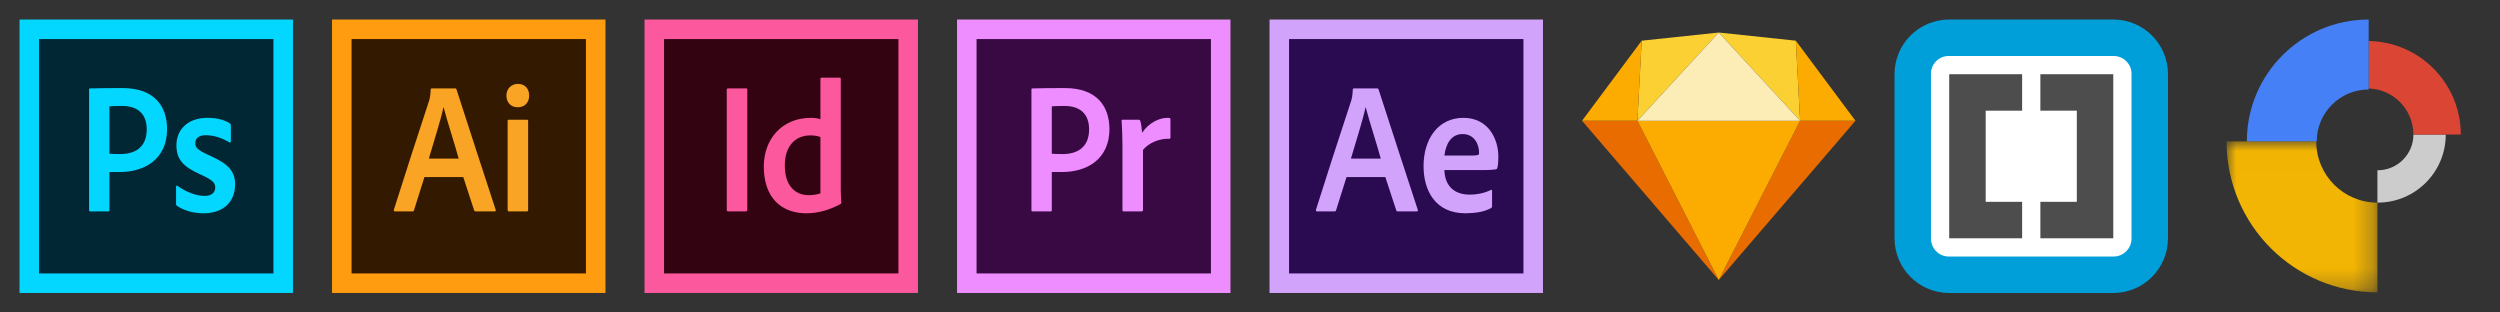 <?xml version="1.0" encoding="UTF-8"?>
<svg width="128px" height="16px" viewBox="0 0 128 16" version="1.1" xmlns="http://www.w3.org/2000/svg" xmlns:xlink="http://www.w3.org/1999/xlink">
    <rect x="0" y="0" width="128" height="16" fill="#333333" stroke="none"/>
    <!-- Generator: Sketch 47.1 (45422) - http://www.bohemiancoding.com/sketch -->
    <title>Tools</title>
    <desc>Created with Sketch.</desc>
    <defs>
        <polygon id="path-1" points="1.87984118e-16 7.733 1.87984118e-16 0.006 7.723 0.006 7.723 7.733"></polygon>
    </defs>
    <g id="Symbols" stroke="none" stroke-width="1" fill="none" fill-rule="evenodd">
        <g id="Tools">
            <g id="Ps" transform="translate(1, 1)">
                <polygon id="Fill-12" fill="#002733" points="0.5 13.5 13.5 13.5 13.5 0.5 0.5 0.5"></polygon>
                <path d="M0,14 L14,14 L14,0 L0,0 L0,14 Z M1,13 L13,13 L13,1 L1,1 L1,13 Z" id="Fill-13" fill="#03D7FF"></path>
                <path d="M4.603,6.869 C4.672,6.879 4.803,6.888 5.167,6.888 C5.853,6.888 6.513,6.589 6.513,5.623 C6.513,4.85 6.07,4.425 5.254,4.425 C4.915,4.425 4.672,4.435 4.603,4.445 L4.603,6.869 Z M3.561,3.595 C3.561,3.546 3.57,3.527 3.613,3.527 C3.943,3.517 4.594,3.508 5.254,3.508 C6.956,3.508 7.546,4.483 7.555,5.604 C7.555,7.14 6.417,7.806 5.142,7.806 L4.603,7.806 L4.603,9.747 C4.603,9.805 4.586,9.825 4.542,9.825 L3.622,9.825 C3.579,9.825 3.561,9.805 3.561,9.757 L3.561,3.595 Z" id="Fill-14" fill="#03D7FF"></path>
                <path d="M9.535,5.922 C9.11,5.922 8.997,6.144 8.997,6.328 C8.997,6.56 9.11,6.685 9.761,6.975 C10.655,7.381 11.037,7.738 11.037,8.434 C11.037,9.4 10.368,9.921 9.413,9.921 C8.953,9.921 8.432,9.795 8.068,9.544 C8.033,9.525 8.015,9.496 8.015,9.447 L8.015,8.559 C8.015,8.511 8.05,8.491 8.077,8.511 C8.528,8.829 9.032,9.032 9.483,9.032 C9.882,9.032 10.021,8.81 10.021,8.598 C10.021,8.347 9.865,8.201 9.24,7.922 C8.346,7.516 8.033,7.139 8.033,6.434 C8.033,5.651 8.598,5.033 9.622,5.033 C10.151,5.033 10.525,5.159 10.768,5.314 C10.811,5.352 10.82,5.381 10.82,5.439 L10.82,6.231 C10.82,6.289 10.785,6.318 10.742,6.289 C10.429,6.096 9.987,5.922 9.535,5.922" id="Fill-15" fill="#03D7FF"></path>
            </g>
            <g id="Ai" transform="translate(17, 1)">
                <polygon id="Fill-7" fill="#331900" points="0.5 13.5 13.5 13.5 13.5 0.5 0.5 0.5"></polygon>
                <path d="M0,14 L14,14 L14,0 L0,0 L0,14 Z M1,13 L13,13 L13,1 L1,1 L1,13 Z" id="Fill-9" fill="#FF9C0F"></path>
                <path d="M6.485,7.12 C6.311,6.473 5.886,5.169 5.713,4.493 L5.704,4.493 C5.573,5.13 5.217,6.222 4.957,7.12 L6.485,7.12 Z M4.731,8.067 L4.202,9.747 C4.193,9.805 4.167,9.825 4.115,9.825 L3.229,9.825 C3.169,9.825 3.151,9.795 3.169,9.728 C3.637,8.25 4.427,5.787 4.983,4.116 C5.009,4.019 5.035,3.923 5.052,3.585 C5.052,3.546 5.079,3.527 5.105,3.527 L6.303,3.527 C6.346,3.527 6.355,3.537 6.372,3.576 C7.015,5.556 7.718,7.739 8.378,9.738 C8.395,9.795 8.378,9.825 8.326,9.825 L7.353,9.825 C7.31,9.825 7.293,9.805 7.275,9.767 L6.719,8.067 L4.731,8.067 Z" id="Fill-10" fill="#F9A424"></path>
                <path d="M8.99,5.207 C8.99,5.149 9.007,5.13 9.051,5.13 L9.971,5.13 C10.023,5.13 10.04,5.139 10.04,5.207 L10.04,9.748 C10.04,9.794 10.023,9.825 9.971,9.825 L9.068,9.825 C9.016,9.825 8.99,9.805 8.99,9.738 L8.99,5.207 Z M8.929,3.893 C8.929,3.537 9.181,3.295 9.519,3.295 C9.875,3.295 10.093,3.537 10.093,3.893 C10.093,4.261 9.858,4.492 9.511,4.492 C9.163,4.492 8.929,4.261 8.929,3.893 L8.929,3.893 Z" id="Fill-11" fill="#F9A424"></path>
            </g>
            <g id="Id" transform="translate(33, 1)">
                <polygon id="Fill-1" fill="#330312" points="0.5 13.5 13.501 13.5 13.501 0.5 0.5 0.5"></polygon>
                <path d="M0,14 L13.999,14 L13.999,0 L0,0 L0,14 Z M1,13 L13,13 L13,1 L1,1 L1,13 Z" id="Fill-2" fill="#FB589D"></path>
                <path d="M5.261,9.737 C5.261,9.795 5.243,9.824 5.183,9.824 L4.28,9.824 C4.228,9.824 4.21,9.795 4.21,9.737 L4.21,3.594 C4.21,3.536 4.237,3.527 4.28,3.527 L5.192,3.527 C5.243,3.527 5.261,3.536 5.261,3.594 L5.261,9.737 Z" id="Fill-3" fill="#FB589D"></path>
                <path d="M9.006,6.019 C8.876,5.961 8.693,5.932 8.493,5.932 C7.712,5.932 7.182,6.483 7.182,7.468 C7.182,8.559 7.756,8.994 8.415,8.994 C8.632,8.994 8.849,8.956 9.006,8.897 L9.006,6.019 Z M6.106,7.526 C6.106,6.125 7.035,5.034 8.511,5.034 C8.711,5.034 8.858,5.053 9.006,5.102 L9.006,3.044 C9.006,2.996 9.023,2.977 9.058,2.977 L10.004,2.977 C10.039,2.977 10.048,2.996 10.048,3.035 L10.048,8.733 C10.048,8.936 10.065,9.197 10.074,9.351 C10.082,9.4 10.074,9.419 10.03,9.448 C9.484,9.748 8.867,9.921 8.294,9.921 C7.018,9.921 6.106,9.139 6.106,7.526 L6.106,7.526 Z" id="Fill-5" fill="#FB589D"></path>
            </g>
            <g id="Pr" transform="translate(49, 1)">
                <polygon id="Fill-20" fill="#380942" points="0.5 13.5 13.5 13.5 13.5 0.5 0.5 0.5"></polygon>
                <path d="M0,14 L14,14 L14,0 L0,0 L0,14 Z M1,13 L13,13 L13,1 L1,1 L1,13 Z" id="Fill-21" fill="#EE8DFF"></path>
                <path d="M4.852,6.869 C4.921,6.879 5.052,6.888 5.416,6.888 C6.102,6.888 6.762,6.589 6.762,5.623 C6.762,4.85 6.319,4.425 5.503,4.425 C5.164,4.425 4.921,4.435 4.852,4.445 L4.852,6.869 Z M3.81,3.595 C3.81,3.546 3.819,3.527 3.862,3.527 C4.192,3.517 4.843,3.508 5.503,3.508 C7.205,3.508 7.795,4.483 7.804,5.604 C7.804,7.14 6.666,7.806 5.391,7.806 L4.852,7.806 L4.852,9.747 C4.852,9.805 4.835,9.825 4.791,9.825 L3.871,9.825 C3.828,9.825 3.81,9.805 3.81,9.757 L3.81,3.595 Z" id="Fill-22" fill="#EE8DFF"></path>
                <path d="M9.294,5.13 C9.347,5.13 9.372,5.15 9.39,5.208 C9.425,5.333 9.459,5.584 9.477,5.797 C9.798,5.304 10.345,5.033 10.762,5.033 C10.796,5.033 10.84,5.033 10.874,5.043 C10.918,5.053 10.927,5.063 10.927,5.14 L10.927,6.038 C10.927,6.087 10.909,6.106 10.857,6.106 C10.362,6.087 9.824,6.309 9.521,6.675 L9.521,9.747 C9.521,9.805 9.503,9.824 9.45,9.824 L8.539,9.824 C8.487,9.824 8.47,9.805 8.47,9.747 L8.47,6.492 C8.47,6.067 8.452,5.507 8.427,5.188 C8.418,5.15 8.435,5.13 8.479,5.13 L9.294,5.13 Z" id="Fill-23" fill="#EE8DFF"></path>
            </g>
            <g id="Ae" transform="translate(65, 1)">
                <polygon id="Fill-16" fill="#2A0A50" points="0.5 13.5 13.5 13.5 13.5 0.5 0.5 0.5"></polygon>
                <path d="M0,14 L14,14 L14,0 L0,0 L0,14 Z M1,13 L13,13 L13,1 L1,1 L1,13 Z" id="Fill-17" fill="#D2A3FB"></path>
                <path d="M5.696,7.12 C5.522,6.473 5.097,5.169 4.924,4.493 L4.915,4.493 C4.785,5.13 4.428,6.222 4.168,7.12 L5.696,7.12 Z M3.942,8.067 L3.413,9.747 C3.404,9.805 3.378,9.825 3.326,9.825 L2.44,9.825 C2.38,9.825 2.362,9.795 2.38,9.728 C2.848,8.25 3.638,5.787 4.194,4.116 C4.22,4.019 4.246,3.923 4.263,3.585 C4.263,3.546 4.29,3.527 4.315,3.527 L5.513,3.527 C5.557,3.527 5.566,3.537 5.583,3.576 C6.225,5.556 6.929,7.739 7.589,9.738 C7.606,9.795 7.589,9.825 7.537,9.825 L6.564,9.825 C6.521,9.825 6.504,9.805 6.486,9.767 L5.93,8.067 L3.942,8.067 Z" id="Fill-18" fill="#D2A3FB"></path>
                <path d="M10.343,6.965 C10.664,6.965 10.717,6.926 10.726,6.887 L10.726,6.781 C10.726,6.491 10.552,5.864 9.883,5.864 C9.319,5.864 9.024,6.347 8.954,6.965 L10.343,6.965 Z M8.954,7.709 C8.972,8.443 9.38,8.965 10.257,8.965 C10.577,8.965 10.969,8.906 11.342,8.722 C11.368,8.714 11.394,8.722 11.394,8.771 L11.394,9.544 C11.394,9.611 11.376,9.631 11.342,9.65 C11.003,9.843 10.595,9.911 10.039,9.921 C8.459,9.921 7.886,8.722 7.886,7.506 C7.886,6.125 8.624,5.033 9.927,5.033 C11.203,5.033 11.715,6.115 11.715,7.013 C11.715,7.428 11.672,7.622 11.637,7.651 C11.532,7.699 11.203,7.709 10.726,7.709 L8.954,7.709 Z" id="Fill-19" fill="#D2A3FB"></path>
            </g>
            <g id="Sk" transform="translate(81, 1)">
                <polygon id="Fill-25" fill="#E86C00" points="2.835 5.183 7 13.335 0 5.183"></polygon>
                <polygon id="Fill-26" fill="#E86C00" points="11.165 5.183 7 13.335 14 5.183"></polygon>
                <polygon id="Fill-27" fill="#FCAB00" points="2.835 5.183 11.165 5.183 7 13.335"></polygon>
                <polygon id="Fill-28" fill="#FBD032" points="7 0.665 3.055 1.083 2.835 5.184"></polygon>
                <polygon id="Fill-29" fill="#FBD032" points="7 0.665 10.945 1.083 11.165 5.184"></polygon>
                <polygon id="Fill-30" fill="#FCAB00" points="14 5.183 10.945 1.082 11.165 5.183"></polygon>
                <polygon id="Fill-31" fill="#FCAB00" points="0 5.183 3.055 1.082 2.835 5.183"></polygon>
                <polygon id="Fill-32" fill="#FCECB5" points="7 0.665 2.835 5.184 11.165 5.184"></polygon>
            </g>
            <g id="Br" transform="translate(97, 1)">
                <path d="M12.296,2.637 C12.296,2.119 11.862,1.705 11.355,1.705 L2.637,1.705 C2.119,1.705 1.704,2.128 1.704,2.637 L1.704,11.355 C1.704,11.872 2.128,12.296 2.637,12.296 L11.355,12.296 C11.872,12.296 12.296,11.863 12.296,11.355 L12.296,2.637 Z" id="Fill-33" fill="#FFFFFF"></path>
                <path d="M12.134,2.77 C12.134,2.268 11.714,1.867 11.221,1.867 L2.771,1.867 C2.269,1.867 1.866,2.277 1.866,2.77 L1.866,11.221 C1.866,11.723 2.278,12.134 2.771,12.134 L11.221,12.134 C11.723,12.134 12.134,11.714 12.134,11.221 L12.134,2.77 Z M2.8,14 C1.251,14 -0,12.749 -0,11.2 L-0,2.8 C-0,1.25 1.251,0 2.8,0 L11.2,0 C12.749,0 14,1.25 14,2.8 L14,11.2 C14,12.749 12.749,14 11.2,14 L2.8,14 Z" id="Fill-34" fill="#019FDA"></path>
                <polygon id="Fill-35" fill="#4D4D4D" points="7.467 9.333 9.333 9.333 9.333 4.666 7.467 4.666 7.467 2.8 11.2 2.8 11.2 11.2 7.467 11.2"></polygon>
                <polygon id="Fill-36" fill="#4D4D4D" points="2.8 2.8 6.533 2.8 6.533 4.667 4.667 4.667 4.667 9.333 6.533 9.333 6.533 11.2 2.8 11.2"></polygon>
            </g>
            <g id="Page-1" transform="translate(114, 1)">
                <path d="M7.723,7.717 L7.723,9.374 C7.728,9.374 7.733,9.374 7.739,9.374 C9.663,9.374 11.223,7.813 11.223,5.888 L9.567,5.888 C9.567,6.898 8.749,7.717 7.739,7.717 C7.733,7.717 7.728,7.717 7.723,7.717 Z" id="Fill-1" fill="#CCCCCC"></path>
                <path d="M7.276,3.529 C8.546,3.568 9.564,4.608 9.567,5.888 L11.994,5.888 C11.991,3.267 9.886,1.139 7.276,1.1 L7.276,3.529 Z" id="Fill-3" fill="#DB4534"></path>
                <path d="M4.618,6.24 C4.618,4.772 5.808,3.581 7.276,3.581 L7.276,1.62790698e-05 C3.831,1.62790698e-05 1.039,2.794 1.039,6.24 L4.618,6.24 Z" id="Fill-5" fill="#4580F6"></path>
                <g id="Group-9" transform="translate(0, 6.235)">
                    <mask id="mask-2" fill="white">
                        <use xlink:href="#path-1"></use>
                    </mask>
                    <g id="Clip-8"></g>
                    <path d="M4.591,0.006 L-1.22033898e-05,0.006 C-1.22033898e-05,4.273 3.458,7.733 7.723,7.733 L7.723,3.139 C5.993,3.139 4.591,1.736 4.591,0.006" id="Fill-7" fill="#F3B503" mask="url(#mask-2)"></path>
                </g>
            </g>
        </g>
    </g>
</svg>